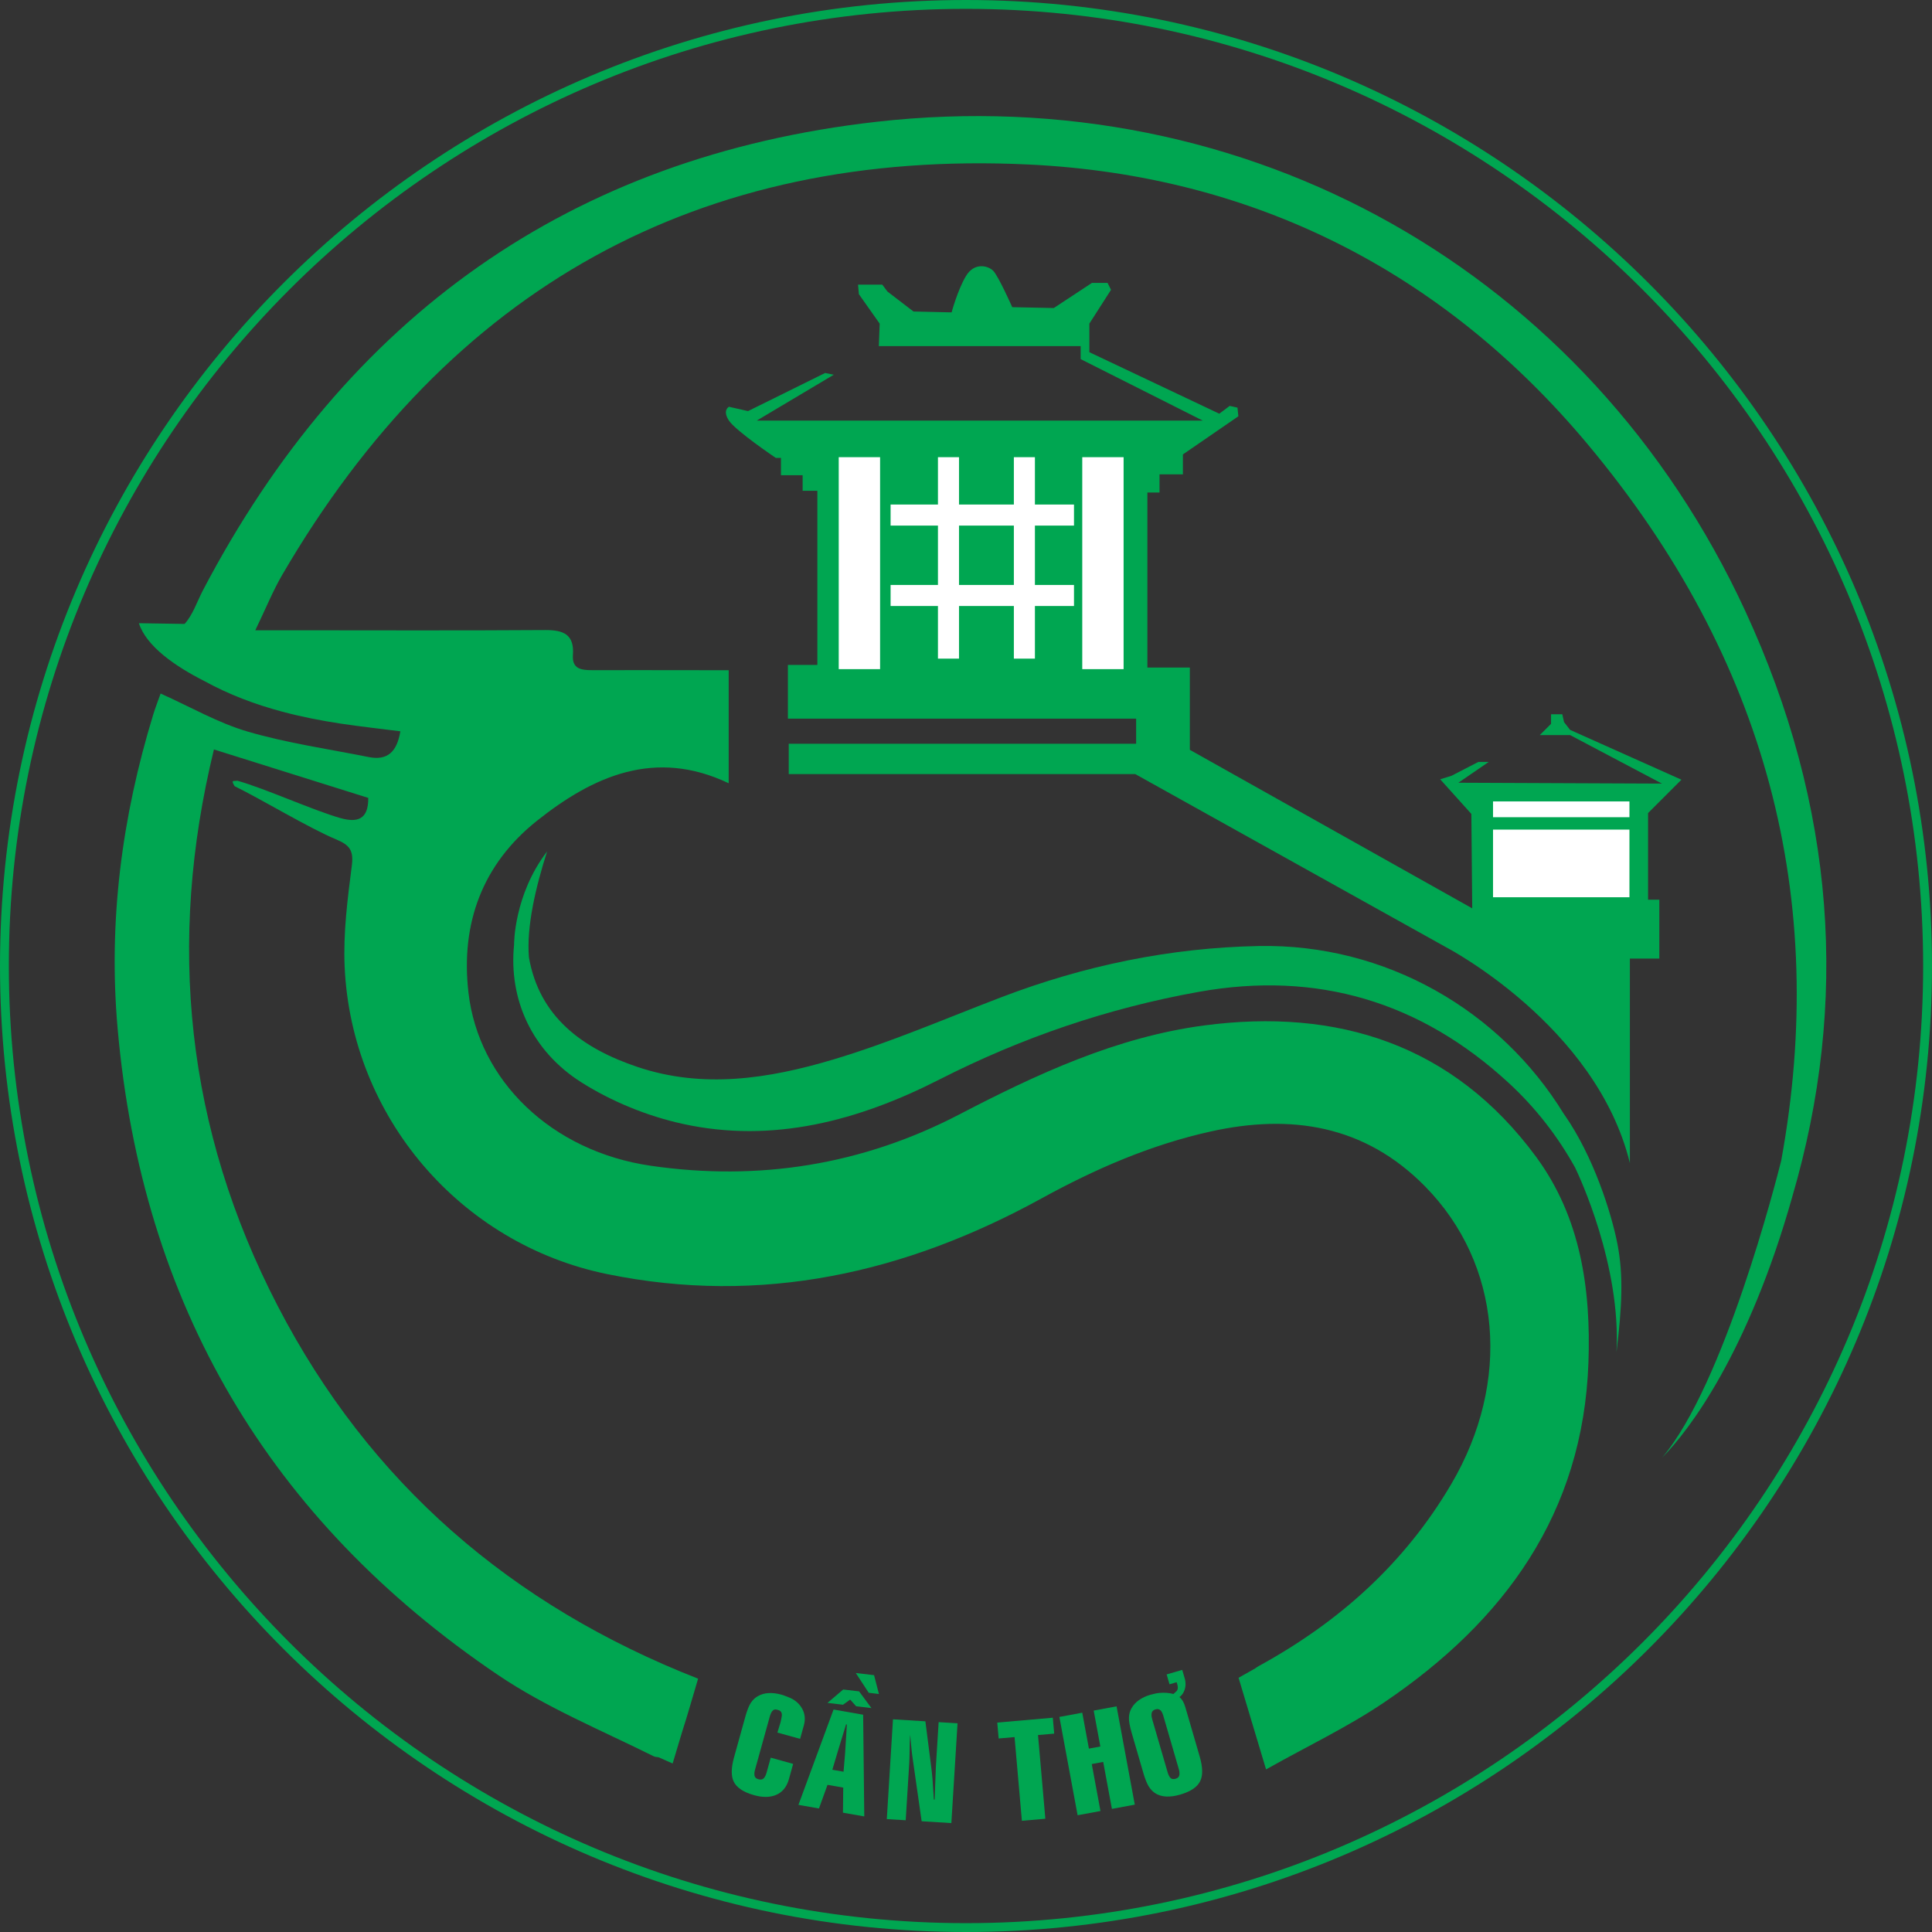 <?xml version="1.0" encoding="utf-8"?>
<!-- Generator: Adobe Illustrator 17.0.0, SVG Export Plug-In . SVG Version: 6.00 Build 0)  -->
<!DOCTYPE svg PUBLIC "-//W3C//DTD SVG 1.1//EN" "http://www.w3.org/Graphics/SVG/1.1/DTD/svg11.dtd">
<svg version="1.1" xmlns="http://www.w3.org/2000/svg" xmlns:xlink="http://www.w3.org/1999/xlink" x="0px" y="0px"
	 width="163.75px" height="163.75px" viewBox="0 0 163.75 163.75" enable-background="new 0 0 163.75 163.75" xml:space="preserve">
<rect x="0" y="0" width="163.75" height="163.75" fill="#333333" stroke="none"/>
<g id="Layer_1">
</g>
<g id="Layer_2">
</g>
<g id="Layer_3">
	<g>
		<g>
			<g>
				<path fill="#00A651" d="M63.16,145.543c0.155-0.56,0.313-0.962,0.472-1.208c0.159-0.245,0.356-0.434,0.592-0.568
					c0.275-0.162,0.583-0.25,0.925-0.267c0.342-0.016,0.697,0.027,1.065,0.129c0.11,0.031,0.236,0.073,0.375,0.128
					c0.14,0.055,0.274,0.108,0.402,0.159c0.464,0.216,0.804,0.533,1.021,0.95c0.217,0.417,0.258,0.873,0.121,1.366l-0.319,1.149
					l-1.923-0.534l0.262-0.856c0.025-0.088,0.047-0.193,0.069-0.314c0.022-0.121,0.037-0.212,0.046-0.273
					c0.015-0.226-0.07-0.376-0.255-0.452l-0.155-0.043c-0.162-0.045-0.29-0.013-0.383,0.096c-0.094,0.109-0.169,0.267-0.227,0.473
					l-1.252,4.508c-0.057,0.206-0.072,0.381-0.042,0.524c0.029,0.143,0.138,0.241,0.327,0.293c0.196,0.055,0.345,0.029,0.448-0.078
					s0.183-0.263,0.24-0.469l0.356-1.282l1.9,0.528l-0.356,1.282c-0.188,0.678-0.56,1.13-1.115,1.357
					c-0.51,0.208-1.122,0.212-1.836,0.013c-0.906-0.252-1.485-0.638-1.736-1.161c-0.225-0.475-0.214-1.158,0.034-2.049
					L63.16,145.543z"/>
				<path fill="#00A651" d="M67.673,152.975l2.977-8.081l2.508,0.44l0.095,8.62l-1.807-0.317l0.024-2.126l-1.333-0.234l-0.724,2.004
					L67.673,152.975z M70.547,149.998l0.949,0.166l0.13-1.537c0.051-0.822,0.102-1.643,0.153-2.465l-0.068-0.012l-0.71,2.32
					L70.547,149.998z"/>
				<path fill="#00A651" d="M71.452,144.488l-1.318-0.156l1.335-1.136l1.343,0.159l1.049,1.417l-1.296-0.153l-0.509-0.568
					L71.452,144.488z M73.63,143.475l-1.096-1.677l1.549,0.183l0.412,1.596L73.63,143.475z"/>
				<path fill="#00A651" d="M75.163,154.181l0.523-8.458l2.747,0.17l0.495,3.875c0.037,0.271,0.073,0.615,0.109,1.031
					c0.007,0.131,0.044,0.705,0.112,1.722l0.069,0.004l0.105-2.802l0.233-3.761l1.602,0.099l-0.524,8.458l-2.518-0.156l-0.738-5.155
					c-0.056-0.333-0.109-0.781-0.158-1.345c-0.029-0.278-0.054-0.556-0.075-0.833l-0.019,0.298
					c-0.015,0.237-0.025,0.593-0.031,1.068c-0.007,0.475-0.017,0.831-0.032,1.068l-0.298,4.815L75.163,154.181z"/>
				<path fill="#00A651" d="M88.6,154.15l-1.988,0.174l-0.621-7.094l-1.348,0.118L84.525,146l4.707-0.412l0.118,1.348l-1.371,0.12
					L88.6,154.15z"/>
				<path fill="#00A651" d="M91.334,153.854l-1.544-8.332l1.939-0.359l0.564,3.044l0.969-0.18l-0.564-3.044l1.939-0.359l1.544,8.332
					l-1.939,0.359l-0.738-3.98l-0.97,0.18l0.738,3.98L91.334,153.854z"/>
				<path fill="#00A651" d="M99.791,142.788l-0.061-0.209l-0.606,0.176l-0.243-0.837l1.321-0.384l0.208,0.716
					c0.105,0.36,0.096,0.7-0.025,1.022c-0.098,0.26-0.239,0.448-0.421,0.564c0.129,0.114,0.23,0.238,0.305,0.371
					c0.075,0.134,0.142,0.303,0.202,0.509c0.022,0.074,0.057,0.195,0.106,0.363c0.049,0.169,0.089,0.305,0.119,0.407l0.986,3.391
					c0.258,0.888,0.278,1.571,0.059,2.049c-0.238,0.523-0.805,0.915-1.7,1.175c-0.426,0.124-0.811,0.18-1.157,0.169
					c-0.435-0.017-0.801-0.141-1.1-0.373c-0.22-0.183-0.394-0.405-0.522-0.666c-0.128-0.261-0.247-0.583-0.358-0.965l-0.986-3.391
					c-0.162-0.558-0.24-0.983-0.233-1.275c0.006-0.292,0.075-0.557,0.205-0.794c0.156-0.284,0.374-0.522,0.652-0.715
					c0.278-0.192,0.594-0.34,0.946-0.442c0.301-0.088,0.562-0.141,0.783-0.162c0.221-0.02,0.431-0.022,0.632-0.004
					c0.2,0.018,0.386,0.049,0.559,0.094c0.093-0.091,0.19-0.183,0.29-0.275C99.838,143.172,99.852,143.001,99.791,142.788z
					 M97.659,145.725l1.306,4.492c0.062,0.213,0.142,0.371,0.24,0.474c0.097,0.103,0.245,0.126,0.443,0.068
					c0.176-0.051,0.279-0.151,0.308-0.298c0.029-0.148,0.014-0.321-0.044-0.519l-1.306-4.492c-0.064-0.22-0.137-0.374-0.218-0.462
					c-0.116-0.125-0.266-0.161-0.449-0.108c-0.184,0.053-0.292,0.155-0.324,0.303C97.582,145.331,97.597,145.512,97.659,145.725z"/>
			</g>
			<path fill="#00A651" d="M74.487,29.337h17.107v1.101l10.352,5.213H64.649h-0.514l6.534-3.891l-0.734-0.147l-6.534,3.231
				l-1.615-0.367c0,0-0.587,0.294,0,1.175c0.587,0.881,3.965,3.157,3.965,3.157h0.441v1.468h1.836v1.322h1.248v14.758h-2.496v4.552
				h29.515v2.129H66.852v2.57H96.22l26.358,14.684c0,0,12.702,6.608,15.565,18.282c0-11.454,0-17.327,0-17.327h2.496v-4.993h-0.954
				v-7.342l2.827-2.827l-9.435-4.222l-0.514-0.661l-0.147-0.661h-0.954v0.808l-0.954,0.954h2.57l7.783,4.112l-17.254-0.073
				l2.57-1.762h-0.881l-2.276,1.175l-0.954,0.294l2.643,2.937l0.073,8.003l-23.935-13.436v-6.975h-3.598V41.746h1.028v-1.542h1.982
				v-1.689l4.699-3.231l-0.073-0.734l-0.661-0.147l-0.881,0.661l-11.013-5.213v-2.423l1.836-2.863l-0.294-0.587H93.43h-0.881
				l-3.231,2.129l-3.524-0.073c0,0-1.175-2.643-1.615-3.084c-0.441-0.441-1.598-0.734-2.304,0.441
				c-0.706,1.175-1.22,3.084-1.22,3.084l-3.231-0.073l-2.203-1.689l-0.441-0.587h-2.056l0.073,0.808l1.762,2.496L74.487,29.337z"/>
			<circle fill="#00A651" cx="83.638" cy="47.104" r="3.695"/>
			<g>
				<path fill="#00A651" d="M81.875,163.75C36.729,163.75,0,127.021,0,81.875S36.729,0,81.875,0s81.875,36.729,81.875,81.875
					S127.021,163.75,81.875,163.75z M81.875,0.75C37.143,0.75,0.75,37.143,0.75,81.875C0.75,126.608,37.143,163,81.875,163
					S163,126.608,163,81.875C163,37.143,126.607,0.75,81.875,0.75z"/>
			</g>
			<g>
				<path fill="#00A651" d="M137.088,105.433c-0.511-2.628-2.04-7.453-4.497-10.958c-0.019-0.028-0.037-0.052-0.056-0.079
					c-5.355-8.735-15.064-14.421-25.847-14.214c-7.506,0.144-14.783,1.653-21.809,4.336c-4.754,1.815-9.445,3.851-14.31,5.299
					c-5.393,1.605-10.973,2.487-16.544,0.612c-4.723-1.589-8.314-4.274-9.193-9.278c-0.223-2.616,0.582-6,1.54-8.987
					c-2.835,3.695-2.801,7.896-2.801,7.896l0,0.001c-0.466,4.638,1.503,9.016,5.702,11.673c2.577,1.63,5.586,2.858,8.565,3.515
					c7.689,1.697,14.969-0.284,21.78-3.752c6.994-3.561,14.289-6.05,21.981-7.43c10.022-1.798,18.79,0.823,26.261,7.706
					c2.311,2.129,4.166,4.538,5.637,7.179c0.349,0.723,3.906,8.293,3.511,15.654C137.485,110.688,137.6,108.06,137.088,105.433z"/>
				<path fill="#00A651" d="M147.917,51.772c-13.279-28.723-42.128-45.015-73.639-41.448C48.329,13.261,29.335,26.88,17.205,50.023
					c-0.505,0.964-0.862,2.098-1.56,2.859l-3.874-0.061c0.636,1.956,3.051,3.638,5.563,4.911c2.08,1.141,4.275,1.965,6.542,2.574
					c0.027,0.008,0.044,0.013,0.044,0.013l-0.001-0.001c1.631,0.436,3.298,0.762,4.986,1.017c1.66,0.25,3.331,0.431,5.027,0.647
					c-0.287,1.759-1.109,2.497-2.677,2.184c-3.424-0.684-6.906-1.179-10.247-2.154c-2.52-0.735-4.857-2.095-7.395-3.23
					c-0.215,0.61-0.445,1.193-0.628,1.79C10.33,69.25,9.168,78.101,9.969,87.167c2.063,23.372,12.843,41.688,32.241,54.8
					c4.08,2.758,8.737,4.671,13.175,6.88c0.109,0.054,0.26,0.083,0.429,0.091l1.196,0.53l0.81-2.698
					c0.471-1.454,0.885-2.948,1.349-4.491c-15.862-6.213-27.859-16.6-35.625-31.579c-7.783-15.012-9.405-30.784-5.412-47.179
					c4.576,1.436,8.842,2.775,13.081,4.106c0.019,1.828-0.916,2.122-2.372,1.708c-2.295-0.652-6.433-2.53-8.733-3.167
					c-0.278,0.073-0.584-0.119-0.222,0.466c2.252,1.1,6.298,3.548,8.607,4.512c1.149,0.479,1.491,0.939,1.325,2.232
					c-0.364,2.828-0.732,5.703-0.608,8.537c0.559,12.715,9.773,23.513,22.229,26.068c13.088,2.685,25.314-0.081,36.829-6.405
					c4.563-2.506,9.263-4.548,14.331-5.674c6.817-1.515,13.066-0.552,18.182,4.646c6.483,6.587,7.335,16.539,2.225,25.233
					c-3.951,6.723-9.52,11.707-16.317,15.424c-0.098,0.054-0.202,0.126-0.308,0.205c-0.828,0.473-1.404,0.791-1.404,0.791
					l2.33,7.765c3.544-1.992,6.941-3.603,10.02-5.686c10.186-6.889,16.847-16.023,17.303-28.775c0.223-6.223-0.65-12.32-4.436-17.46
					c-7.011-9.517-16.829-12.634-28.156-11.131c-7.387,0.98-14.14,4.109-20.725,7.537c-8.225,4.283-17.008,5.677-26.132,4.356
					C46.73,97.59,40.57,91.582,39.707,84.147c-0.684-5.894,1.191-10.912,5.813-14.588c4.763-3.788,10.017-6.141,16.241-3.173
					c0-3.19,0-6.273,0-9.582c-0.824,0-1.51,0-2.196,0c-3.121-0.002-6.243-0.01-9.364-0.004c-0.896,0.001-1.73-0.073-1.642-1.282
					c0.128-1.743-0.796-2.126-2.351-2.116c-7.325,0.05-14.651,0.019-21.976,0.018c-0.687,0-1.374,0-2.594,0
					c0.906-1.878,1.495-3.345,2.282-4.696c14.136-24.261,35.318-36.133,63.305-34.779c19.03,0.92,35.114,9.081,47.335,23.701
					c15.242,18.232,20.451,38.628,16.409,60.729c-0.412,1.643-4.84,18.98-10.092,25.167c2.293-2.293,7.31-8.935,11.031-22.109
					l-0.001-0.002C156.729,84.979,155.582,68.353,147.917,51.772z"/>
			</g>
		</g>
		<g>
			<g>
				<rect x="79.498" y="38.75" fill="#FFFFFF" width="1.784" height="17.073"/>
				<rect x="75.484" y="42.763" fill="#FFFFFF" width="15.544" height="1.784"/>
				<rect x="75.484" y="49.579" fill="#FFFFFF" width="15.544" height="1.784"/>
				<rect x="85.932" y="38.75" fill="#FFFFFF" width="1.784" height="17.073"/>
			</g>
			<rect x="126.544" y="70.315" fill="#FFFFFF" width="11.562" height="5.733"/>
			<rect x="126.544" y="67.926" fill="#FFFFFF" width="11.562" height="1.338"/>
			<rect x="71.089" y="38.75" fill="#FFFFFF" width="3.504" height="17.965"/>
			<rect x="91.729" y="38.75" fill="#FFFFFF" width="3.504" height="17.965"/>
		</g>
	</g>
</g>
</svg>
